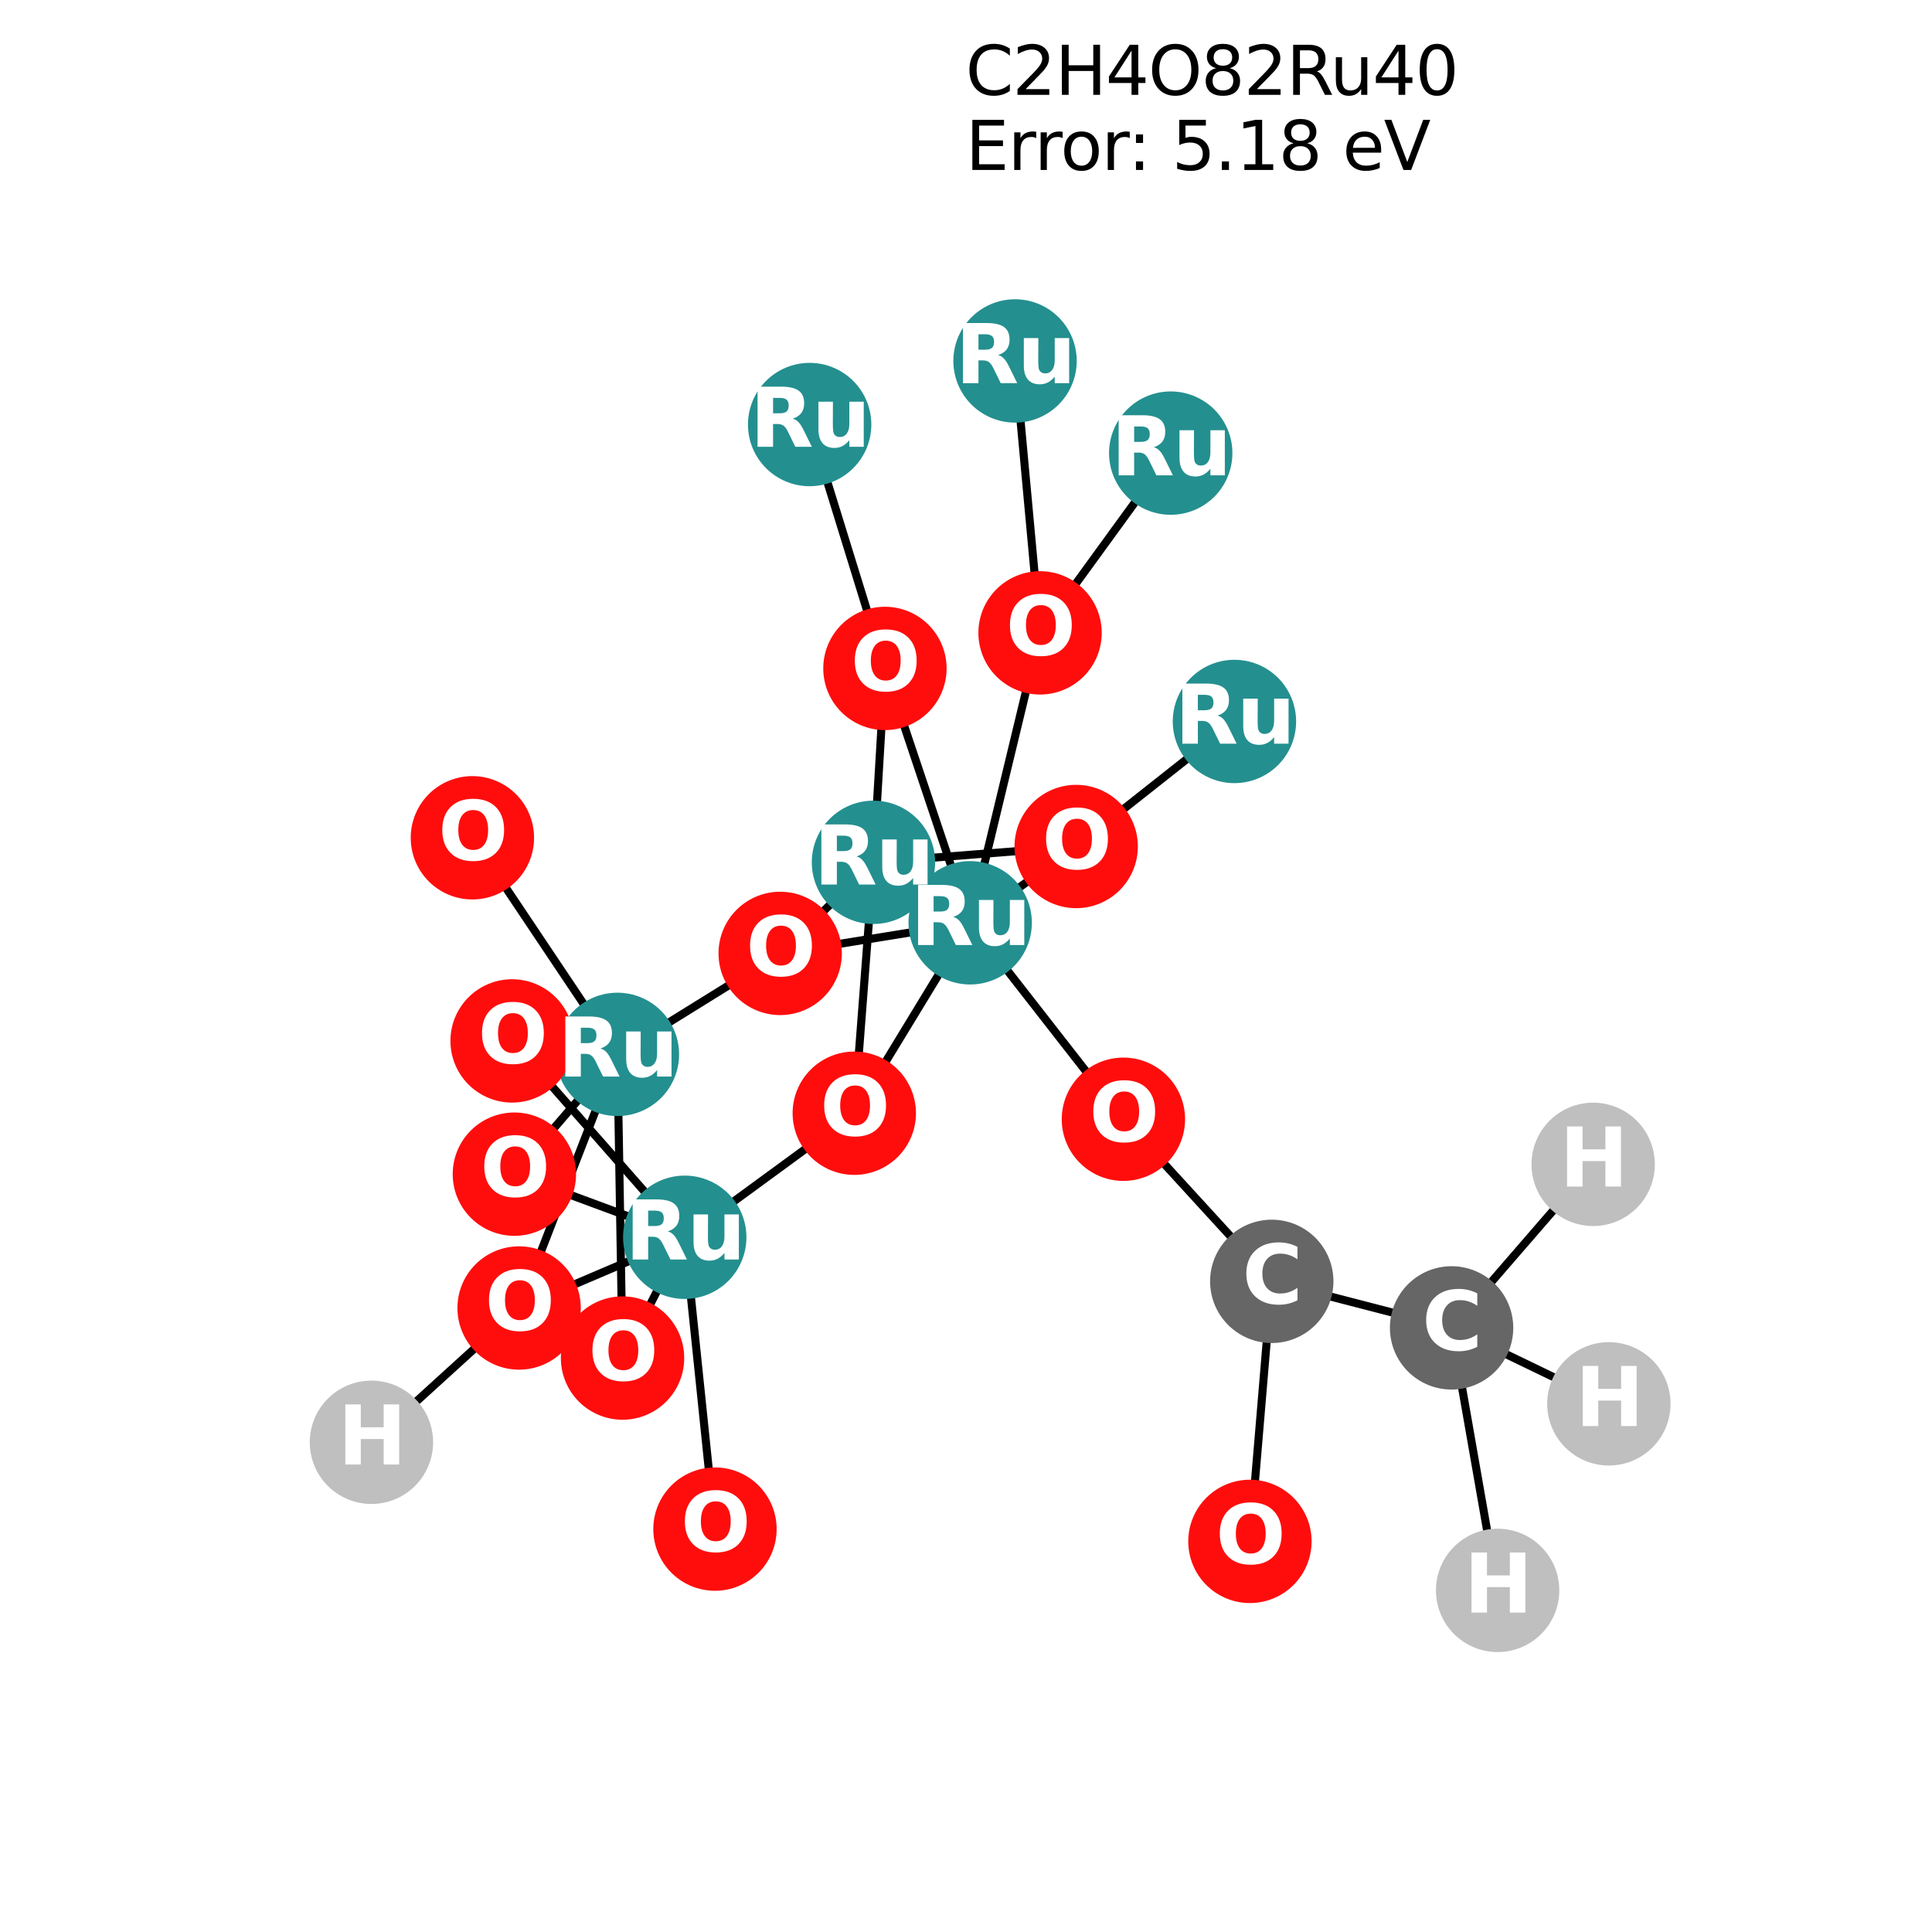 <?xml version="1.0" encoding="utf-8" standalone="no"?>
<!DOCTYPE svg PUBLIC "-//W3C//DTD SVG 1.1//EN"
  "http://www.w3.org/Graphics/SVG/1.1/DTD/svg11.dtd">
<svg xmlns:xlink="http://www.w3.org/1999/xlink" width="288pt" height="288pt" viewBox="0 0 288 288" xmlns="http://www.w3.org/2000/svg" version="1.1">
 <defs>
  <style type="text/css">*{stroke-linejoin: round; stroke-linecap: butt}</style>
 </defs>
 <g id="figure_1">
  <g id="patch_1">
   <path d="M 0 288 
L 288 288 
L 288 0 
L 0 0 
z
" style="fill: #ffffff"/>
  </g>
  <g id="axes_1">
   <g id="LineCollection_1">
    <path d="M 76.678 175.031 
L 102.074 184.439 
" clip-path="url(#p513c08b731)" style="fill: none; stroke: #000000; stroke-width: 1.2"/>
    <path d="M 76.678 175.031 
L 92.036 157.174 
" clip-path="url(#p513c08b731)" style="fill: none; stroke: #000000; stroke-width: 1.2"/>
    <path d="M 155.04 94.34 
L 144.622 137.561 
" clip-path="url(#p513c08b731)" style="fill: none; stroke: #000000; stroke-width: 1.2"/>
    <path d="M 155.04 94.34 
L 174.517 67.545 
" clip-path="url(#p513c08b731)" style="fill: none; stroke: #000000; stroke-width: 1.2"/>
    <path d="M 155.04 94.34 
L 151.31 53.804 
" clip-path="url(#p513c08b731)" style="fill: none; stroke: #000000; stroke-width: 1.2"/>
    <path d="M 77.381 194.981 
L 102.074 184.439 
" clip-path="url(#p513c08b731)" style="fill: none; stroke: #000000; stroke-width: 1.2"/>
    <path d="M 77.381 194.981 
L 92.036 157.174 
" clip-path="url(#p513c08b731)" style="fill: none; stroke: #000000; stroke-width: 1.2"/>
    <path d="M 77.381 194.981 
L 55.369 215 
" clip-path="url(#p513c08b731)" style="fill: none; stroke: #000000; stroke-width: 1.2"/>
    <path d="M 184.016 107.547 
L 160.425 126.187 
" clip-path="url(#p513c08b731)" style="fill: none; stroke: #000000; stroke-width: 1.2"/>
    <path d="M 160.425 126.187 
L 144.622 137.561 
" clip-path="url(#p513c08b731)" style="fill: none; stroke: #000000; stroke-width: 1.2"/>
    <path d="M 160.425 126.187 
L 130.205 128.545 
" clip-path="url(#p513c08b731)" style="fill: none; stroke: #000000; stroke-width: 1.2"/>
    <path d="M 144.622 137.561 
L 127.347 165.947 
" clip-path="url(#p513c08b731)" style="fill: none; stroke: #000000; stroke-width: 1.2"/>
    <path d="M 144.622 137.561 
L 131.915 99.64 
" clip-path="url(#p513c08b731)" style="fill: none; stroke: #000000; stroke-width: 1.2"/>
    <path d="M 144.622 137.561 
L 116.301 142.123 
" clip-path="url(#p513c08b731)" style="fill: none; stroke: #000000; stroke-width: 1.2"/>
    <path d="M 144.622 137.561 
L 167.465 166.844 
" clip-path="url(#p513c08b731)" style="fill: none; stroke: #000000; stroke-width: 1.2"/>
    <path d="M 127.347 165.947 
L 102.074 184.439 
" clip-path="url(#p513c08b731)" style="fill: none; stroke: #000000; stroke-width: 1.2"/>
    <path d="M 127.347 165.947 
L 130.205 128.545 
" clip-path="url(#p513c08b731)" style="fill: none; stroke: #000000; stroke-width: 1.2"/>
    <path d="M 102.074 184.439 
L 106.58 227.941 
" clip-path="url(#p513c08b731)" style="fill: none; stroke: #000000; stroke-width: 1.2"/>
    <path d="M 102.074 184.439 
L 76.338 155.167 
" clip-path="url(#p513c08b731)" style="fill: none; stroke: #000000; stroke-width: 1.2"/>
    <path d="M 102.074 184.439 
L 92.801 202.444 
" clip-path="url(#p513c08b731)" style="fill: none; stroke: #000000; stroke-width: 1.2"/>
    <path d="M 120.692 63.286 
L 131.915 99.64 
" clip-path="url(#p513c08b731)" style="fill: none; stroke: #000000; stroke-width: 1.2"/>
    <path d="M 70.419 124.888 
L 92.036 157.174 
" clip-path="url(#p513c08b731)" style="fill: none; stroke: #000000; stroke-width: 1.2"/>
    <path d="M 130.205 128.545 
L 131.915 99.64 
" clip-path="url(#p513c08b731)" style="fill: none; stroke: #000000; stroke-width: 1.2"/>
    <path d="M 130.205 128.545 
L 116.301 142.123 
" clip-path="url(#p513c08b731)" style="fill: none; stroke: #000000; stroke-width: 1.2"/>
    <path d="M 92.036 157.174 
L 76.338 155.167 
" clip-path="url(#p513c08b731)" style="fill: none; stroke: #000000; stroke-width: 1.2"/>
    <path d="M 92.036 157.174 
L 92.801 202.444 
" clip-path="url(#p513c08b731)" style="fill: none; stroke: #000000; stroke-width: 1.2"/>
    <path d="M 92.036 157.174 
L 116.301 142.123 
" clip-path="url(#p513c08b731)" style="fill: none; stroke: #000000; stroke-width: 1.2"/>
    <path d="M 189.58 191.01 
L 167.465 166.844 
" clip-path="url(#p513c08b731)" style="fill: none; stroke: #000000; stroke-width: 1.2"/>
    <path d="M 189.58 191.01 
L 186.324 229.772 
" clip-path="url(#p513c08b731)" style="fill: none; stroke: #000000; stroke-width: 1.2"/>
    <path d="M 189.58 191.01 
L 216.386 197.945 
" clip-path="url(#p513c08b731)" style="fill: none; stroke: #000000; stroke-width: 1.2"/>
    <path d="M 216.386 197.945 
L 223.248 237.076 
" clip-path="url(#p513c08b731)" style="fill: none; stroke: #000000; stroke-width: 1.2"/>
    <path d="M 216.386 197.945 
L 239.831 209.268 
" clip-path="url(#p513c08b731)" style="fill: none; stroke: #000000; stroke-width: 1.2"/>
    <path d="M 216.386 197.945 
L 237.492 173.568 
" clip-path="url(#p513c08b731)" style="fill: none; stroke: #000000; stroke-width: 1.2"/>
   </g>
   <g id="PathCollection_1">
    <defs>
     <path id="C0_0_2b1ac8274f" d="M 0 8.944 
C 2.372 8.944 4.647 8.002 6.325 6.325 
C 8.002 4.647 8.944 2.372 8.944 -0 
C 8.944 -2.372 8.002 -4.647 6.325 -6.325 
C 4.647 -8.002 2.372 -8.944 0 -8.944 
C -2.372 -8.944 -4.647 -8.002 -6.325 -6.325 
C -8.002 -4.647 -8.944 -2.372 -8.944 0 
C -8.944 2.372 -8.002 4.647 -6.325 6.325 
C -4.647 8.002 -2.372 8.944 0 8.944 
z
"/>
    </defs>
    <g clip-path="url(#p513c08b731)">
     <use xlink:href="#C0_0_2b1ac8274f" x="76.678" y="175.031" style="fill: #ff0d0d; stroke: #ff0d0d; stroke-width: 0.5"/>
    </g>
    <g clip-path="url(#p513c08b731)">
     <use xlink:href="#C0_0_2b1ac8274f" x="155.04" y="94.34" style="fill: #ff0d0d; stroke: #ff0d0d; stroke-width: 0.5"/>
    </g>
    <g clip-path="url(#p513c08b731)">
     <use xlink:href="#C0_0_2b1ac8274f" x="77.381" y="194.981" style="fill: #ff0d0d; stroke: #ff0d0d; stroke-width: 0.5"/>
    </g>
    <g clip-path="url(#p513c08b731)">
     <use xlink:href="#C0_0_2b1ac8274f" x="184.016" y="107.547" style="fill: #248f8f; stroke: #248f8f; stroke-width: 0.5"/>
    </g>
    <g clip-path="url(#p513c08b731)">
     <use xlink:href="#C0_0_2b1ac8274f" x="160.425" y="126.187" style="fill: #ff0d0d; stroke: #ff0d0d; stroke-width: 0.5"/>
    </g>
    <g clip-path="url(#p513c08b731)">
     <use xlink:href="#C0_0_2b1ac8274f" x="144.622" y="137.561" style="fill: #248f8f; stroke: #248f8f; stroke-width: 0.5"/>
    </g>
    <g clip-path="url(#p513c08b731)">
     <use xlink:href="#C0_0_2b1ac8274f" x="127.347" y="165.947" style="fill: #ff0d0d; stroke: #ff0d0d; stroke-width: 0.5"/>
    </g>
    <g clip-path="url(#p513c08b731)">
     <use xlink:href="#C0_0_2b1ac8274f" x="174.517" y="67.545" style="fill: #248f8f; stroke: #248f8f; stroke-width: 0.5"/>
    </g>
    <g clip-path="url(#p513c08b731)">
     <use xlink:href="#C0_0_2b1ac8274f" x="102.074" y="184.439" style="fill: #248f8f; stroke: #248f8f; stroke-width: 0.5"/>
    </g>
    <g clip-path="url(#p513c08b731)">
     <use xlink:href="#C0_0_2b1ac8274f" x="120.692" y="63.286" style="fill: #248f8f; stroke: #248f8f; stroke-width: 0.5"/>
    </g>
    <g clip-path="url(#p513c08b731)">
     <use xlink:href="#C0_0_2b1ac8274f" x="70.419" y="124.888" style="fill: #ff0d0d; stroke: #ff0d0d; stroke-width: 0.5"/>
    </g>
    <g clip-path="url(#p513c08b731)">
     <use xlink:href="#C0_0_2b1ac8274f" x="130.205" y="128.545" style="fill: #248f8f; stroke: #248f8f; stroke-width: 0.5"/>
    </g>
    <g clip-path="url(#p513c08b731)">
     <use xlink:href="#C0_0_2b1ac8274f" x="151.31" y="53.804" style="fill: #248f8f; stroke: #248f8f; stroke-width: 0.5"/>
    </g>
    <g clip-path="url(#p513c08b731)">
     <use xlink:href="#C0_0_2b1ac8274f" x="92.036" y="157.174" style="fill: #248f8f; stroke: #248f8f; stroke-width: 0.5"/>
    </g>
    <g clip-path="url(#p513c08b731)">
     <use xlink:href="#C0_0_2b1ac8274f" x="76.338" y="155.167" style="fill: #ff0d0d; stroke: #ff0d0d; stroke-width: 0.5"/>
    </g>
    <g clip-path="url(#p513c08b731)">
     <use xlink:href="#C0_0_2b1ac8274f" x="92.801" y="202.444" style="fill: #ff0d0d; stroke: #ff0d0d; stroke-width: 0.5"/>
    </g>
    <g clip-path="url(#p513c08b731)">
     <use xlink:href="#C0_0_2b1ac8274f" x="131.915" y="99.64" style="fill: #ff0d0d; stroke: #ff0d0d; stroke-width: 0.5"/>
    </g>
    <g clip-path="url(#p513c08b731)">
     <use xlink:href="#C0_0_2b1ac8274f" x="106.58" y="227.941" style="fill: #ff0d0d; stroke: #ff0d0d; stroke-width: 0.5"/>
    </g>
    <g clip-path="url(#p513c08b731)">
     <use xlink:href="#C0_0_2b1ac8274f" x="116.301" y="142.123" style="fill: #ff0d0d; stroke: #ff0d0d; stroke-width: 0.5"/>
    </g>
    <g clip-path="url(#p513c08b731)">
     <use xlink:href="#C0_0_2b1ac8274f" x="189.58" y="191.01" style="fill: #666666; stroke: #666666; stroke-width: 0.5"/>
    </g>
    <g clip-path="url(#p513c08b731)">
     <use xlink:href="#C0_0_2b1ac8274f" x="167.465" y="166.844" style="fill: #ff0d0d; stroke: #ff0d0d; stroke-width: 0.5"/>
    </g>
    <g clip-path="url(#p513c08b731)">
     <use xlink:href="#C0_0_2b1ac8274f" x="186.324" y="229.772" style="fill: #ff0d0d; stroke: #ff0d0d; stroke-width: 0.5"/>
    </g>
    <g clip-path="url(#p513c08b731)">
     <use xlink:href="#C0_0_2b1ac8274f" x="55.369" y="215" style="fill: #bfbfbf; stroke: #bfbfbf; stroke-width: 0.5"/>
    </g>
    <g clip-path="url(#p513c08b731)">
     <use xlink:href="#C0_0_2b1ac8274f" x="216.386" y="197.945" style="fill: #666666; stroke: #666666; stroke-width: 0.5"/>
    </g>
    <g clip-path="url(#p513c08b731)">
     <use xlink:href="#C0_0_2b1ac8274f" x="223.248" y="237.076" style="fill: #bfbfbf; stroke: #bfbfbf; stroke-width: 0.5"/>
    </g>
    <g clip-path="url(#p513c08b731)">
     <use xlink:href="#C0_0_2b1ac8274f" x="239.831" y="209.268" style="fill: #bfbfbf; stroke: #bfbfbf; stroke-width: 0.5"/>
    </g>
    <g clip-path="url(#p513c08b731)">
     <use xlink:href="#C0_0_2b1ac8274f" x="237.492" y="173.568" style="fill: #bfbfbf; stroke: #bfbfbf; stroke-width: 0.5"/>
    </g>
   </g>
   <g id="text_1">
    <g clip-path="url(#p513c08b731)">
     <!-- O -->
     <g style="fill: #ffffff" transform="translate(71.577 178.343) scale(0.12 -0.12)">
      <defs>
       <path id="DejaVuSans-Bold-4f" d="M 2719 3878 
Q 2169 3878 1866 3472 
Q 1563 3066 1563 2328 
Q 1563 1594 1866 1187 
Q 2169 781 2719 781 
Q 3272 781 3575 1187 
Q 3878 1594 3878 2328 
Q 3878 3066 3575 3472 
Q 3272 3878 2719 3878 
z
M 2719 4750 
Q 3844 4750 4481 4106 
Q 5119 3463 5119 2328 
Q 5119 1197 4481 553 
Q 3844 -91 2719 -91 
Q 1597 -91 958 553 
Q 319 1197 319 2328 
Q 319 3463 958 4106 
Q 1597 4750 2719 4750 
z
" transform="scale(0.016)"/>
      </defs>
      <use xlink:href="#DejaVuSans-Bold-4f"/>
     </g>
    </g>
   </g>
   <g id="text_2">
    <g clip-path="url(#p513c08b731)">
     <!-- O -->
     <g style="fill: #ffffff" transform="translate(149.939 97.652) scale(0.12 -0.12)">
      <use xlink:href="#DejaVuSans-Bold-4f"/>
     </g>
    </g>
   </g>
   <g id="text_3">
    <g clip-path="url(#p513c08b731)">
     <!-- O -->
     <g style="fill: #ffffff" transform="translate(72.28 198.292) scale(0.12 -0.12)">
      <use xlink:href="#DejaVuSans-Bold-4f"/>
     </g>
    </g>
   </g>
   <g id="text_4">
    <g clip-path="url(#p513c08b731)">
     <!-- Ru -->
     <g style="fill: #ffffff" transform="translate(175.125 110.859) scale(0.12 -0.12)">
      <defs>
       <path id="DejaVuSans-Bold-52" d="M 2297 2597 
Q 2675 2597 2839 2737 
Q 3003 2878 3003 3200 
Q 3003 3519 2839 3656 
Q 2675 3794 2297 3794 
L 1791 3794 
L 1791 2597 
L 2297 2597 
z
M 1791 1766 
L 1791 0 
L 588 0 
L 588 4666 
L 2425 4666 
Q 3347 4666 3776 4356 
Q 4206 4047 4206 3378 
Q 4206 2916 3982 2619 
Q 3759 2322 3309 2181 
Q 3556 2125 3751 1926 
Q 3947 1728 4147 1325 
L 4800 0 
L 3519 0 
L 2950 1159 
Q 2778 1509 2601 1637 
Q 2425 1766 2131 1766 
L 1791 1766 
z
" transform="scale(0.016)"/>
       <path id="DejaVuSans-Bold-75" d="M 500 1363 
L 500 3500 
L 1625 3500 
L 1625 3150 
Q 1625 2866 1622 2436 
Q 1619 2006 1619 1863 
Q 1619 1441 1641 1255 
Q 1663 1069 1716 984 
Q 1784 875 1895 815 
Q 2006 756 2150 756 
Q 2500 756 2700 1025 
Q 2900 1294 2900 1772 
L 2900 3500 
L 4019 3500 
L 4019 0 
L 2900 0 
L 2900 506 
Q 2647 200 2364 54 
Q 2081 -91 1741 -91 
Q 1134 -91 817 281 
Q 500 653 500 1363 
z
" transform="scale(0.016)"/>
      </defs>
      <use xlink:href="#DejaVuSans-Bold-52"/>
      <use xlink:href="#DejaVuSans-Bold-75" transform="translate(77.002 0)"/>
     </g>
    </g>
   </g>
   <g id="text_5">
    <g clip-path="url(#p513c08b731)">
     <!-- O -->
     <g style="fill: #ffffff" transform="translate(155.325 129.498) scale(0.12 -0.12)">
      <use xlink:href="#DejaVuSans-Bold-4f"/>
     </g>
    </g>
   </g>
   <g id="text_6">
    <g clip-path="url(#p513c08b731)">
     <!-- Ru -->
     <g style="fill: #ffffff" transform="translate(135.73 140.872) scale(0.12 -0.12)">
      <use xlink:href="#DejaVuSans-Bold-52"/>
      <use xlink:href="#DejaVuSans-Bold-75" transform="translate(77.002 0)"/>
     </g>
    </g>
   </g>
   <g id="text_7">
    <g clip-path="url(#p513c08b731)">
     <!-- O -->
     <g style="fill: #ffffff" transform="translate(122.246 169.259) scale(0.12 -0.12)">
      <use xlink:href="#DejaVuSans-Bold-4f"/>
     </g>
    </g>
   </g>
   <g id="text_8">
    <g clip-path="url(#p513c08b731)">
     <!-- Ru -->
     <g style="fill: #ffffff" transform="translate(165.626 70.856) scale(0.12 -0.12)">
      <use xlink:href="#DejaVuSans-Bold-52"/>
      <use xlink:href="#DejaVuSans-Bold-75" transform="translate(77.002 0)"/>
     </g>
    </g>
   </g>
   <g id="text_9">
    <g clip-path="url(#p513c08b731)">
     <!-- Ru -->
     <g style="fill: #ffffff" transform="translate(93.183 187.75) scale(0.12 -0.12)">
      <use xlink:href="#DejaVuSans-Bold-52"/>
      <use xlink:href="#DejaVuSans-Bold-75" transform="translate(77.002 0)"/>
     </g>
    </g>
   </g>
   <g id="text_10">
    <g clip-path="url(#p513c08b731)">
     <!-- Ru -->
     <g style="fill: #ffffff" transform="translate(111.801 66.598) scale(0.12 -0.12)">
      <use xlink:href="#DejaVuSans-Bold-52"/>
      <use xlink:href="#DejaVuSans-Bold-75" transform="translate(77.002 0)"/>
     </g>
    </g>
   </g>
   <g id="text_11">
    <g clip-path="url(#p513c08b731)">
     <!-- O -->
     <g style="fill: #ffffff" transform="translate(65.318 128.199) scale(0.12 -0.12)">
      <use xlink:href="#DejaVuSans-Bold-4f"/>
     </g>
    </g>
   </g>
   <g id="text_12">
    <g clip-path="url(#p513c08b731)">
     <!-- Ru -->
     <g style="fill: #ffffff" transform="translate(121.313 131.856) scale(0.12 -0.12)">
      <use xlink:href="#DejaVuSans-Bold-52"/>
      <use xlink:href="#DejaVuSans-Bold-75" transform="translate(77.002 0)"/>
     </g>
    </g>
   </g>
   <g id="text_13">
    <g clip-path="url(#p513c08b731)">
     <!-- Ru -->
     <g style="fill: #ffffff" transform="translate(142.419 57.115) scale(0.12 -0.12)">
      <use xlink:href="#DejaVuSans-Bold-52"/>
      <use xlink:href="#DejaVuSans-Bold-75" transform="translate(77.002 0)"/>
     </g>
    </g>
   </g>
   <g id="text_14">
    <g clip-path="url(#p513c08b731)">
     <!-- Ru -->
     <g style="fill: #ffffff" transform="translate(83.144 160.485) scale(0.12 -0.12)">
      <use xlink:href="#DejaVuSans-Bold-52"/>
      <use xlink:href="#DejaVuSans-Bold-75" transform="translate(77.002 0)"/>
     </g>
    </g>
   </g>
   <g id="text_15">
    <g clip-path="url(#p513c08b731)">
     <!-- O -->
     <g style="fill: #ffffff" transform="translate(71.237 158.478) scale(0.12 -0.12)">
      <use xlink:href="#DejaVuSans-Bold-4f"/>
     </g>
    </g>
   </g>
   <g id="text_16">
    <g clip-path="url(#p513c08b731)">
     <!-- O -->
     <g style="fill: #ffffff" transform="translate(87.7 205.756) scale(0.12 -0.12)">
      <use xlink:href="#DejaVuSans-Bold-4f"/>
     </g>
    </g>
   </g>
   <g id="text_17">
    <g clip-path="url(#p513c08b731)">
     <!-- O -->
     <g style="fill: #ffffff" transform="translate(126.814 102.951) scale(0.12 -0.12)">
      <use xlink:href="#DejaVuSans-Bold-4f"/>
     </g>
    </g>
   </g>
   <g id="text_18">
    <g clip-path="url(#p513c08b731)">
     <!-- O -->
     <g style="fill: #ffffff" transform="translate(101.479 231.253) scale(0.12 -0.12)">
      <use xlink:href="#DejaVuSans-Bold-4f"/>
     </g>
    </g>
   </g>
   <g id="text_19">
    <g clip-path="url(#p513c08b731)">
     <!-- O -->
     <g style="fill: #ffffff" transform="translate(111.2 145.434) scale(0.12 -0.12)">
      <use xlink:href="#DejaVuSans-Bold-4f"/>
     </g>
    </g>
   </g>
   <g id="text_20">
    <g clip-path="url(#p513c08b731)">
     <!-- C -->
     <g style="fill: #ffffff" transform="translate(185.177 194.322) scale(0.12 -0.12)">
      <defs>
       <path id="DejaVuSans-Bold-43" d="M 4288 256 
Q 3956 84 3597 -3 
Q 3238 -91 2847 -91 
Q 1681 -91 1000 561 
Q 319 1213 319 2328 
Q 319 3447 1000 4098 
Q 1681 4750 2847 4750 
Q 3238 4750 3597 4662 
Q 3956 4575 4288 4403 
L 4288 3438 
Q 3953 3666 3628 3772 
Q 3303 3878 2944 3878 
Q 2300 3878 1931 3465 
Q 1563 3053 1563 2328 
Q 1563 1606 1931 1193 
Q 2300 781 2944 781 
Q 3303 781 3628 887 
Q 3953 994 4288 1222 
L 4288 256 
z
" transform="scale(0.016)"/>
      </defs>
      <use xlink:href="#DejaVuSans-Bold-43"/>
     </g>
    </g>
   </g>
   <g id="text_21">
    <g clip-path="url(#p513c08b731)">
     <!-- O -->
     <g style="fill: #ffffff" transform="translate(162.364 170.155) scale(0.12 -0.12)">
      <use xlink:href="#DejaVuSans-Bold-4f"/>
     </g>
    </g>
   </g>
   <g id="text_22">
    <g clip-path="url(#p513c08b731)">
     <!-- O -->
     <g style="fill: #ffffff" transform="translate(181.224 233.083) scale(0.12 -0.12)">
      <use xlink:href="#DejaVuSans-Bold-4f"/>
     </g>
    </g>
   </g>
   <g id="text_23">
    <g clip-path="url(#p513c08b731)">
     <!-- H -->
     <g style="fill: #ffffff" transform="translate(50.347 218.312) scale(0.12 -0.12)">
      <defs>
       <path id="DejaVuSans-Bold-48" d="M 588 4666 
L 1791 4666 
L 1791 2888 
L 3566 2888 
L 3566 4666 
L 4769 4666 
L 4769 0 
L 3566 0 
L 3566 1978 
L 1791 1978 
L 1791 0 
L 588 0 
L 588 4666 
z
" transform="scale(0.016)"/>
      </defs>
      <use xlink:href="#DejaVuSans-Bold-48"/>
     </g>
    </g>
   </g>
   <g id="text_24">
    <g clip-path="url(#p513c08b731)">
     <!-- C -->
     <g style="fill: #ffffff" transform="translate(211.982 201.256) scale(0.12 -0.12)">
      <use xlink:href="#DejaVuSans-Bold-43"/>
     </g>
    </g>
   </g>
   <g id="text_25">
    <g clip-path="url(#p513c08b731)">
     <!-- H -->
     <g style="fill: #ffffff" transform="translate(218.226 240.388) scale(0.12 -0.12)">
      <use xlink:href="#DejaVuSans-Bold-48"/>
     </g>
    </g>
   </g>
   <g id="text_26">
    <g clip-path="url(#p513c08b731)">
     <!-- H -->
     <g style="fill: #ffffff" transform="translate(234.81 212.579) scale(0.12 -0.12)">
      <use xlink:href="#DejaVuSans-Bold-48"/>
     </g>
    </g>
   </g>
   <g id="text_27">
    <g clip-path="url(#p513c08b731)">
     <!-- H -->
     <g style="fill: #ffffff" transform="translate(232.471 176.879) scale(0.12 -0.12)">
      <use xlink:href="#DejaVuSans-Bold-48"/>
     </g>
    </g>
   </g>
   <g id="text_28">
    <!-- C2H4O82Ru40 -->
    <g transform="translate(143.943 14.136) scale(0.1 -0.1)">
     <defs>
      <path id="DejaVuSans-43" d="M 4122 4306 
L 4122 3641 
Q 3803 3938 3442 4084 
Q 3081 4231 2675 4231 
Q 1875 4231 1450 3742 
Q 1025 3253 1025 2328 
Q 1025 1406 1450 917 
Q 1875 428 2675 428 
Q 3081 428 3442 575 
Q 3803 722 4122 1019 
L 4122 359 
Q 3791 134 3420 21 
Q 3050 -91 2638 -91 
Q 1578 -91 968 557 
Q 359 1206 359 2328 
Q 359 3453 968 4101 
Q 1578 4750 2638 4750 
Q 3056 4750 3426 4639 
Q 3797 4528 4122 4306 
z
" transform="scale(0.016)"/>
      <path id="DejaVuSans-32" d="M 1228 531 
L 3431 531 
L 3431 0 
L 469 0 
L 469 531 
Q 828 903 1448 1529 
Q 2069 2156 2228 2338 
Q 2531 2678 2651 2914 
Q 2772 3150 2772 3378 
Q 2772 3750 2511 3984 
Q 2250 4219 1831 4219 
Q 1534 4219 1204 4116 
Q 875 4013 500 3803 
L 500 4441 
Q 881 4594 1212 4672 
Q 1544 4750 1819 4750 
Q 2544 4750 2975 4387 
Q 3406 4025 3406 3419 
Q 3406 3131 3298 2873 
Q 3191 2616 2906 2266 
Q 2828 2175 2409 1742 
Q 1991 1309 1228 531 
z
" transform="scale(0.016)"/>
      <path id="DejaVuSans-48" d="M 628 4666 
L 1259 4666 
L 1259 2753 
L 3553 2753 
L 3553 4666 
L 4184 4666 
L 4184 0 
L 3553 0 
L 3553 2222 
L 1259 2222 
L 1259 0 
L 628 0 
L 628 4666 
z
" transform="scale(0.016)"/>
      <path id="DejaVuSans-34" d="M 2419 4116 
L 825 1625 
L 2419 1625 
L 2419 4116 
z
M 2253 4666 
L 3047 4666 
L 3047 1625 
L 3713 1625 
L 3713 1100 
L 3047 1100 
L 3047 0 
L 2419 0 
L 2419 1100 
L 313 1100 
L 313 1709 
L 2253 4666 
z
" transform="scale(0.016)"/>
      <path id="DejaVuSans-4f" d="M 2522 4238 
Q 1834 4238 1429 3725 
Q 1025 3213 1025 2328 
Q 1025 1447 1429 934 
Q 1834 422 2522 422 
Q 3209 422 3611 934 
Q 4013 1447 4013 2328 
Q 4013 3213 3611 3725 
Q 3209 4238 2522 4238 
z
M 2522 4750 
Q 3503 4750 4090 4092 
Q 4678 3434 4678 2328 
Q 4678 1225 4090 567 
Q 3503 -91 2522 -91 
Q 1538 -91 948 565 
Q 359 1222 359 2328 
Q 359 3434 948 4092 
Q 1538 4750 2522 4750 
z
" transform="scale(0.016)"/>
      <path id="DejaVuSans-38" d="M 2034 2216 
Q 1584 2216 1326 1975 
Q 1069 1734 1069 1313 
Q 1069 891 1326 650 
Q 1584 409 2034 409 
Q 2484 409 2743 651 
Q 3003 894 3003 1313 
Q 3003 1734 2745 1975 
Q 2488 2216 2034 2216 
z
M 1403 2484 
Q 997 2584 770 2862 
Q 544 3141 544 3541 
Q 544 4100 942 4425 
Q 1341 4750 2034 4750 
Q 2731 4750 3128 4425 
Q 3525 4100 3525 3541 
Q 3525 3141 3298 2862 
Q 3072 2584 2669 2484 
Q 3125 2378 3379 2068 
Q 3634 1759 3634 1313 
Q 3634 634 3220 271 
Q 2806 -91 2034 -91 
Q 1263 -91 848 271 
Q 434 634 434 1313 
Q 434 1759 690 2068 
Q 947 2378 1403 2484 
z
M 1172 3481 
Q 1172 3119 1398 2916 
Q 1625 2713 2034 2713 
Q 2441 2713 2670 2916 
Q 2900 3119 2900 3481 
Q 2900 3844 2670 4047 
Q 2441 4250 2034 4250 
Q 1625 4250 1398 4047 
Q 1172 3844 1172 3481 
z
" transform="scale(0.016)"/>
      <path id="DejaVuSans-52" d="M 2841 2188 
Q 3044 2119 3236 1894 
Q 3428 1669 3622 1275 
L 4263 0 
L 3584 0 
L 2988 1197 
Q 2756 1666 2539 1819 
Q 2322 1972 1947 1972 
L 1259 1972 
L 1259 0 
L 628 0 
L 628 4666 
L 2053 4666 
Q 2853 4666 3247 4331 
Q 3641 3997 3641 3322 
Q 3641 2881 3436 2590 
Q 3231 2300 2841 2188 
z
M 1259 4147 
L 1259 2491 
L 2053 2491 
Q 2509 2491 2742 2702 
Q 2975 2913 2975 3322 
Q 2975 3731 2742 3939 
Q 2509 4147 2053 4147 
L 1259 4147 
z
" transform="scale(0.016)"/>
      <path id="DejaVuSans-75" d="M 544 1381 
L 544 3500 
L 1119 3500 
L 1119 1403 
Q 1119 906 1312 657 
Q 1506 409 1894 409 
Q 2359 409 2629 706 
Q 2900 1003 2900 1516 
L 2900 3500 
L 3475 3500 
L 3475 0 
L 2900 0 
L 2900 538 
Q 2691 219 2414 64 
Q 2138 -91 1772 -91 
Q 1169 -91 856 284 
Q 544 659 544 1381 
z
M 1991 3584 
L 1991 3584 
z
" transform="scale(0.016)"/>
      <path id="DejaVuSans-30" d="M 2034 4250 
Q 1547 4250 1301 3770 
Q 1056 3291 1056 2328 
Q 1056 1369 1301 889 
Q 1547 409 2034 409 
Q 2525 409 2770 889 
Q 3016 1369 3016 2328 
Q 3016 3291 2770 3770 
Q 2525 4250 2034 4250 
z
M 2034 4750 
Q 2819 4750 3233 4129 
Q 3647 3509 3647 2328 
Q 3647 1150 3233 529 
Q 2819 -91 2034 -91 
Q 1250 -91 836 529 
Q 422 1150 422 2328 
Q 422 3509 836 4129 
Q 1250 4750 2034 4750 
z
" transform="scale(0.016)"/>
     </defs>
     <use xlink:href="#DejaVuSans-43"/>
     <use xlink:href="#DejaVuSans-32" transform="translate(69.824 0)"/>
     <use xlink:href="#DejaVuSans-48" transform="translate(133.447 0)"/>
     <use xlink:href="#DejaVuSans-34" transform="translate(208.643 0)"/>
     <use xlink:href="#DejaVuSans-4f" transform="translate(272.266 0)"/>
     <use xlink:href="#DejaVuSans-38" transform="translate(350.977 0)"/>
     <use xlink:href="#DejaVuSans-32" transform="translate(414.6 0)"/>
     <use xlink:href="#DejaVuSans-52" transform="translate(478.223 0)"/>
     <use xlink:href="#DejaVuSans-75" transform="translate(543.205 0)"/>
     <use xlink:href="#DejaVuSans-34" transform="translate(606.584 0)"/>
     <use xlink:href="#DejaVuSans-30" transform="translate(670.207 0)"/>
    </g>
    <!-- Error: 5.18 eV -->
    <g transform="translate(143.943 25.333) scale(0.1 -0.1)">
     <defs>
      <path id="DejaVuSans-45" d="M 628 4666 
L 3578 4666 
L 3578 4134 
L 1259 4134 
L 1259 2753 
L 3481 2753 
L 3481 2222 
L 1259 2222 
L 1259 531 
L 3634 531 
L 3634 0 
L 628 0 
L 628 4666 
z
" transform="scale(0.016)"/>
      <path id="DejaVuSans-72" d="M 2631 2963 
Q 2534 3019 2420 3045 
Q 2306 3072 2169 3072 
Q 1681 3072 1420 2755 
Q 1159 2438 1159 1844 
L 1159 0 
L 581 0 
L 581 3500 
L 1159 3500 
L 1159 2956 
Q 1341 3275 1631 3429 
Q 1922 3584 2338 3584 
Q 2397 3584 2469 3576 
Q 2541 3569 2628 3553 
L 2631 2963 
z
" transform="scale(0.016)"/>
      <path id="DejaVuSans-6f" d="M 1959 3097 
Q 1497 3097 1228 2736 
Q 959 2375 959 1747 
Q 959 1119 1226 758 
Q 1494 397 1959 397 
Q 2419 397 2687 759 
Q 2956 1122 2956 1747 
Q 2956 2369 2687 2733 
Q 2419 3097 1959 3097 
z
M 1959 3584 
Q 2709 3584 3137 3096 
Q 3566 2609 3566 1747 
Q 3566 888 3137 398 
Q 2709 -91 1959 -91 
Q 1206 -91 779 398 
Q 353 888 353 1747 
Q 353 2609 779 3096 
Q 1206 3584 1959 3584 
z
" transform="scale(0.016)"/>
      <path id="DejaVuSans-3a" d="M 750 794 
L 1409 794 
L 1409 0 
L 750 0 
L 750 794 
z
M 750 3309 
L 1409 3309 
L 1409 2516 
L 750 2516 
L 750 3309 
z
" transform="scale(0.016)"/>
      <path id="DejaVuSans-20" transform="scale(0.016)"/>
      <path id="DejaVuSans-35" d="M 691 4666 
L 3169 4666 
L 3169 4134 
L 1269 4134 
L 1269 2991 
Q 1406 3038 1543 3061 
Q 1681 3084 1819 3084 
Q 2600 3084 3056 2656 
Q 3513 2228 3513 1497 
Q 3513 744 3044 326 
Q 2575 -91 1722 -91 
Q 1428 -91 1123 -41 
Q 819 9 494 109 
L 494 744 
Q 775 591 1075 516 
Q 1375 441 1709 441 
Q 2250 441 2565 725 
Q 2881 1009 2881 1497 
Q 2881 1984 2565 2268 
Q 2250 2553 1709 2553 
Q 1456 2553 1204 2497 
Q 953 2441 691 2322 
L 691 4666 
z
" transform="scale(0.016)"/>
      <path id="DejaVuSans-2e" d="M 684 794 
L 1344 794 
L 1344 0 
L 684 0 
L 684 794 
z
" transform="scale(0.016)"/>
      <path id="DejaVuSans-31" d="M 794 531 
L 1825 531 
L 1825 4091 
L 703 3866 
L 703 4441 
L 1819 4666 
L 2450 4666 
L 2450 531 
L 3481 531 
L 3481 0 
L 794 0 
L 794 531 
z
" transform="scale(0.016)"/>
      <path id="DejaVuSans-65" d="M 3597 1894 
L 3597 1613 
L 953 1613 
Q 991 1019 1311 708 
Q 1631 397 2203 397 
Q 2534 397 2845 478 
Q 3156 559 3463 722 
L 3463 178 
Q 3153 47 2828 -22 
Q 2503 -91 2169 -91 
Q 1331 -91 842 396 
Q 353 884 353 1716 
Q 353 2575 817 3079 
Q 1281 3584 2069 3584 
Q 2775 3584 3186 3129 
Q 3597 2675 3597 1894 
z
M 3022 2063 
Q 3016 2534 2758 2815 
Q 2500 3097 2075 3097 
Q 1594 3097 1305 2825 
Q 1016 2553 972 2059 
L 3022 2063 
z
" transform="scale(0.016)"/>
      <path id="DejaVuSans-56" d="M 1831 0 
L 50 4666 
L 709 4666 
L 2188 738 
L 3669 4666 
L 4325 4666 
L 2547 0 
L 1831 0 
z
" transform="scale(0.016)"/>
     </defs>
     <use xlink:href="#DejaVuSans-45"/>
     <use xlink:href="#DejaVuSans-72" transform="translate(63.184 0)"/>
     <use xlink:href="#DejaVuSans-72" transform="translate(102.547 0)"/>
     <use xlink:href="#DejaVuSans-6f" transform="translate(141.41 0)"/>
     <use xlink:href="#DejaVuSans-72" transform="translate(202.592 0)"/>
     <use xlink:href="#DejaVuSans-3a" transform="translate(241.955 0)"/>
     <use xlink:href="#DejaVuSans-20" transform="translate(275.646 0)"/>
     <use xlink:href="#DejaVuSans-35" transform="translate(307.434 0)"/>
     <use xlink:href="#DejaVuSans-2e" transform="translate(371.057 0)"/>
     <use xlink:href="#DejaVuSans-31" transform="translate(402.844 0)"/>
     <use xlink:href="#DejaVuSans-38" transform="translate(466.467 0)"/>
     <use xlink:href="#DejaVuSans-20" transform="translate(530.09 0)"/>
     <use xlink:href="#DejaVuSans-65" transform="translate(561.877 0)"/>
     <use xlink:href="#DejaVuSans-56" transform="translate(623.4 0)"/>
    </g>
   </g>
  </g>
 </g>
 <defs>
  <clipPath id="p513c08b731">
   <rect x="36" y="34.56" width="223.2" height="221.76"/>
  </clipPath>
 </defs>
</svg>
